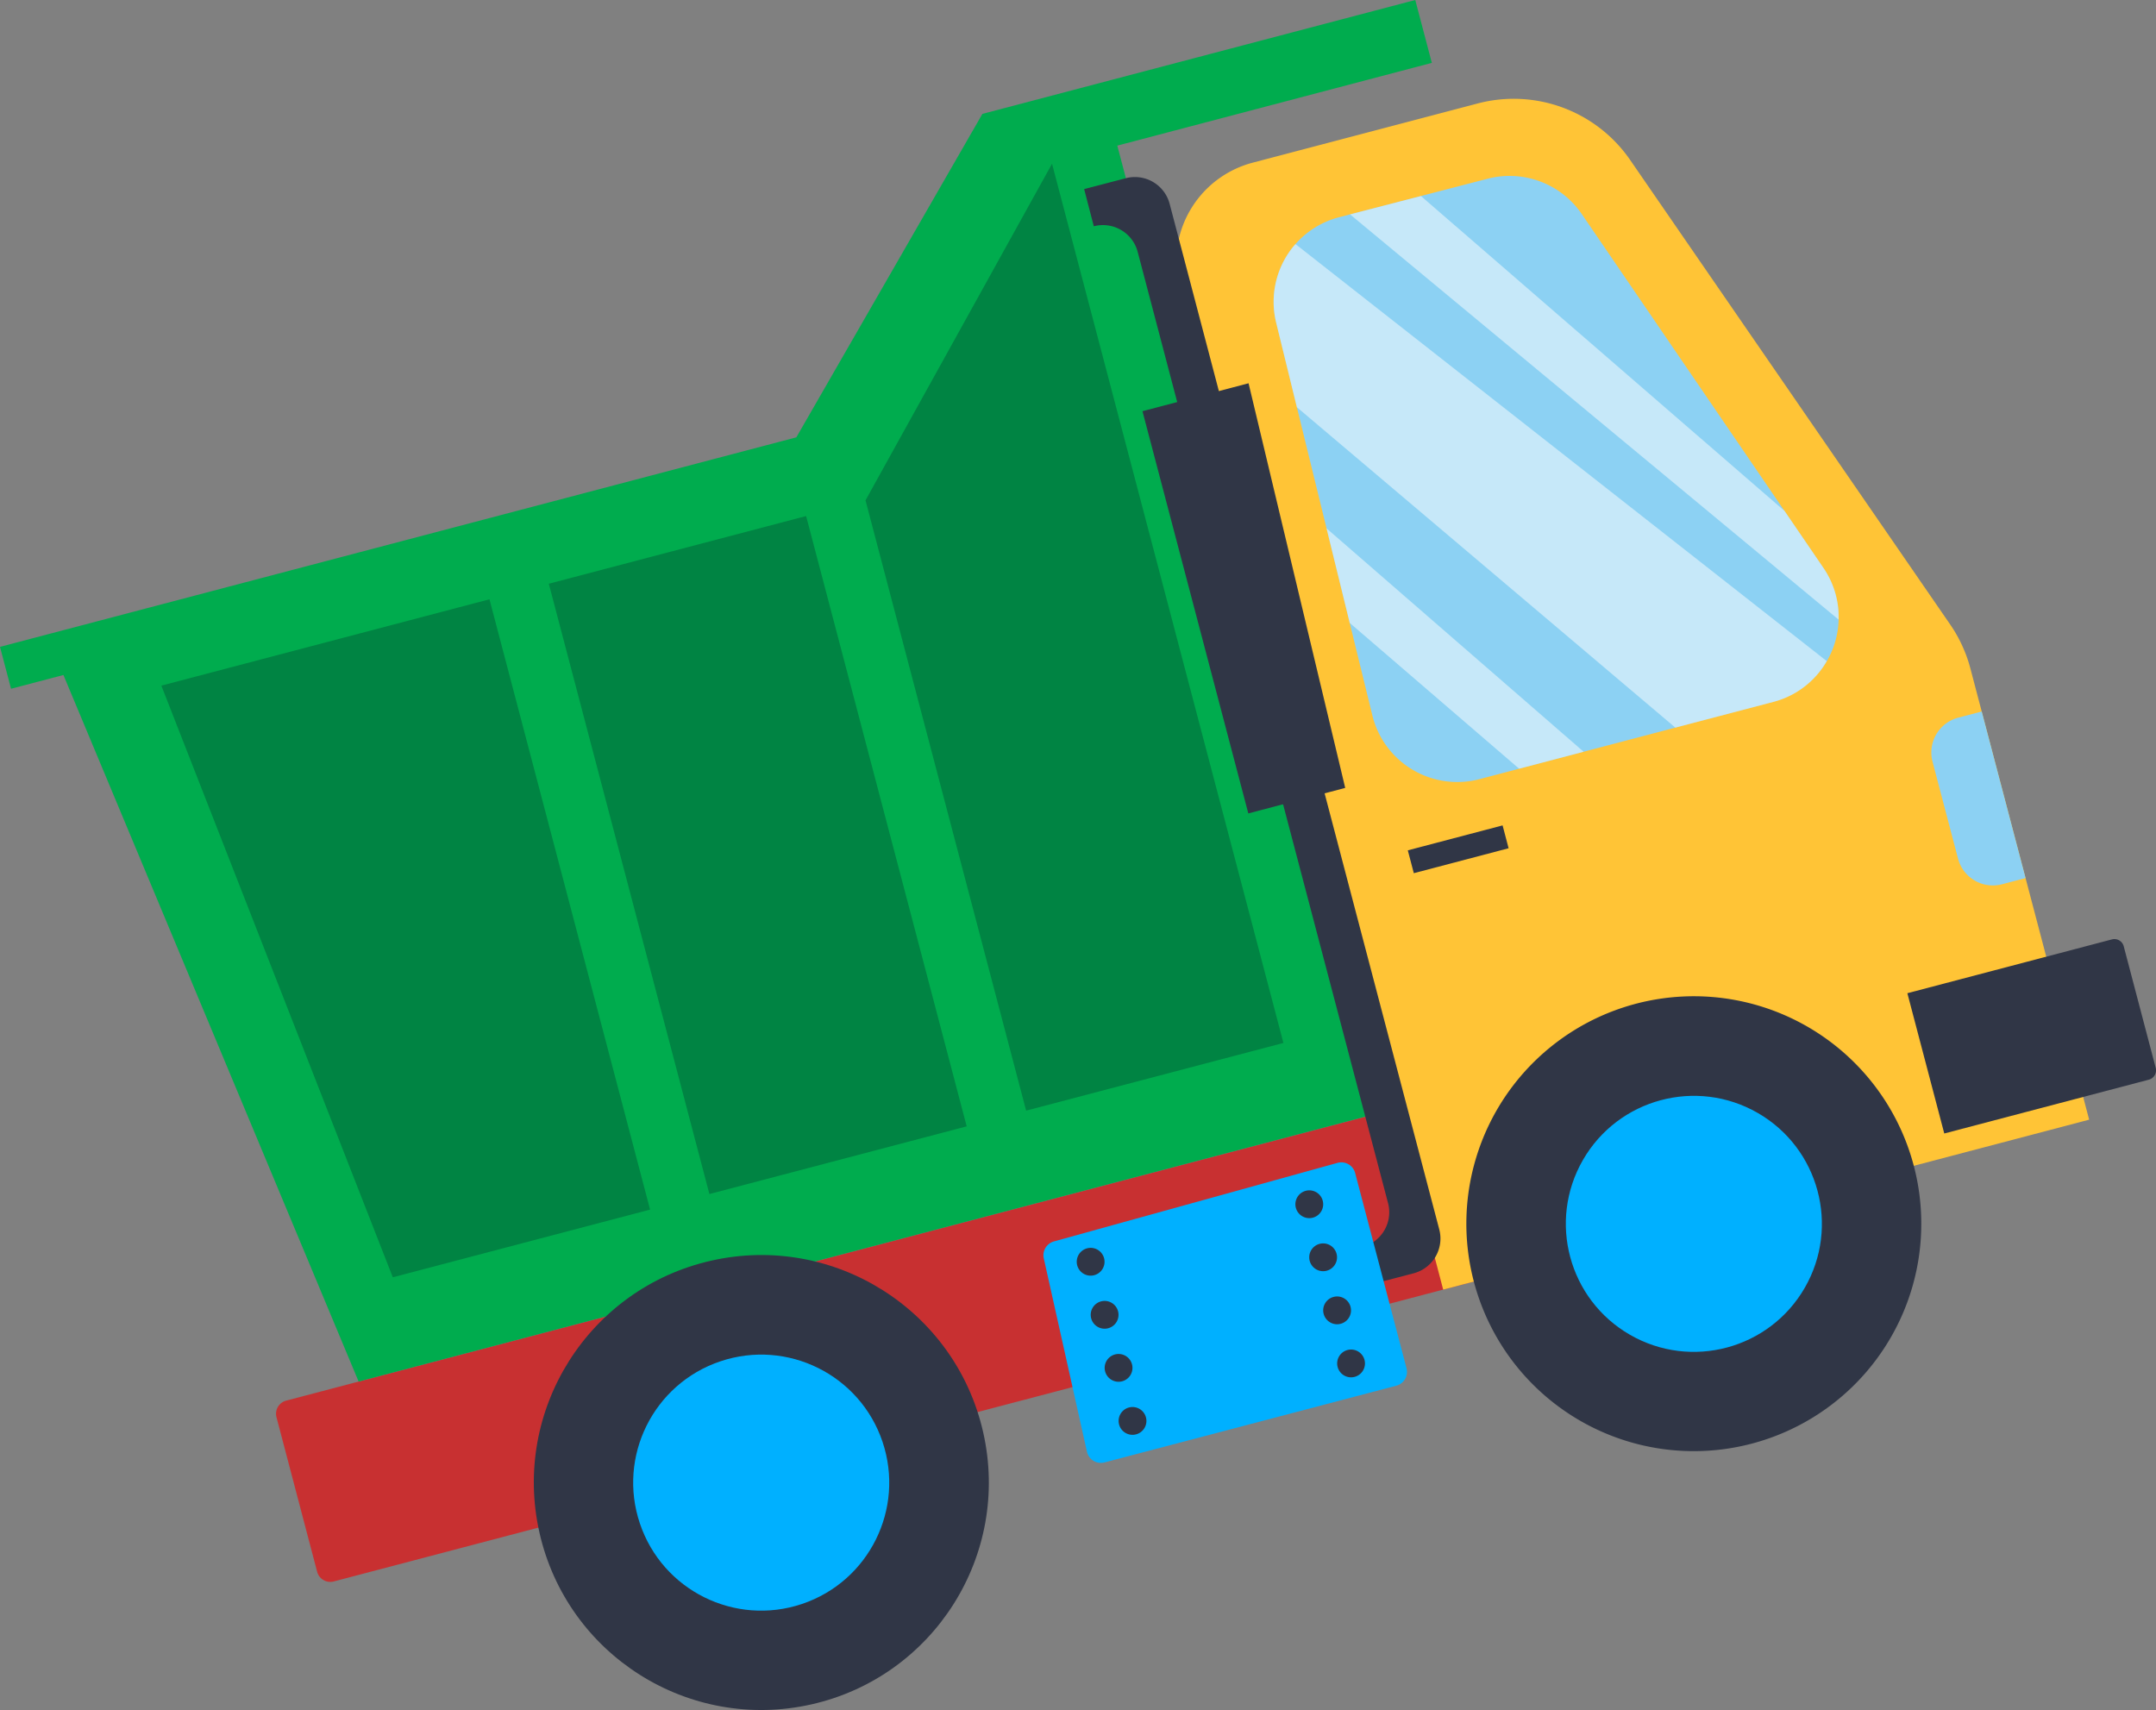 <svg id="Capa_1" data-name="Capa 1" xmlns="http://www.w3.org/2000/svg" viewBox="0 0 792.77 628.86"><rect x="0" y="0" width="792.77" height="628.86" fill="#808080" stroke="none"/><defs><style>.cls-1{fill:#c83031;}.cls-2{fill:#00ac4e;}.cls-3{fill:#008443;}.cls-4{fill:#303646;}.cls-5{fill:#00b0ff;}.cls-6{fill:#ffc436;}.cls-7{fill:#8cd1f3;}.cls-8{fill:#fff;opacity:0.5;}</style></defs><path class="cls-1" d="M103.93,547.64H564a5,5,0,0,1,5,5V611.4a5,5,0,0,1-5,5H103.93a0,0,0,0,1,0,0V547.64A0,0,0,0,1,103.93,547.64Z" transform="translate(807.5 967.67) rotate(165.26)"/><polygon class="cls-2" points="526.49 23.12 410.84 53.55 504.62 409.94 131.86 508.03 23.32 248.22 4.06 253.28 0 237.87 292.82 160.82 361.23 41.88 520.4 0 526.49 23.12"/><polygon class="cls-3" points="386.84 60.21 471.92 383.53 377.31 408.42 318.25 183.99 386.84 60.21"/><rect class="cls-3" x="232.24" y="289.99" width="97.83" height="232.07" transform="translate(-96.58 -6.7) rotate(-14.74)"/><polygon class="cls-3" points="179.98 220.38 239.04 444.81 144.43 469.7 59.33 252.13 179.98 220.38"/><circle class="cls-4" cx="282.43" cy="636.82" r="83.64" transform="translate(-135.87 -13.76) rotate(-12.73)"/><circle class="cls-5" cx="282.43" cy="636.82" r="47.07" transform="translate(-190.9 31.74) rotate(-18.6)"/><path class="cls-6" d="M601.92,150.44,719.59,321.25a51.89,51.89,0,0,1,7.46,16.26L770.7,503.36l-237.52,62.5L436.25,197.51a37.71,37.71,0,0,1,26.88-46.07l82.76-21.78A52,52,0,0,1,601.92,150.44Z" transform="translate(-2.51 -91.62)"/><path class="cls-4" d="M712.83,445.66h77.78a0,0,0,0,1,0,0V499a0,0,0,0,1,0,0H712.83a3.55,3.55,0,0,1-3.55-3.55V449.21a3.55,3.55,0,0,1,3.55-3.55Z" transform="translate(1592.9 646.66) rotate(165.26)"/><path class="cls-4" d="M544.45,562.9a83.64,83.64,0,1,1,102.17,59.6A83.62,83.62,0,0,1,544.45,562.9Z" transform="translate(-2.51 -91.62)"/><circle class="cls-5" cx="625.33" cy="541.61" r="47.07" transform="translate(-158.59 721.62) rotate(-60.06)"/><path class="cls-7" d="M731.2,353.26l16.12,61.26-8.65,2.27a13.24,13.24,0,0,1-16.19-9.44l-9.37-35.63a13.25,13.25,0,0,1,9.44-16.19Z" transform="translate(-2.51 -91.62)"/><path class="cls-7" d="M584.13,170.33,673,300.47a32.15,32.15,0,0,1-18.37,49.22l-108.1,28.45a32.15,32.15,0,0,1-39.4-23.45L471.76,210.27a32.14,32.14,0,0,1,23.15-38.77l54.61-14.16A32.15,32.15,0,0,1,584.13,170.33Z" transform="translate(-2.51 -91.62)"/><path class="cls-8" d="M525,163.71,658.71,279.53,673,300.47a31.79,31.79,0,0,1,5.57,19L498.93,170.46Z" transform="translate(-2.51 -91.62)"/><polygon class="cls-8" points="496.3 229.07 487.78 194.3 582.31 276.44 558.59 282.68 496.3 229.07"/><path class="cls-8" d="M618.54,359.19,479.37,241.36l-7.61-31.09a32.13,32.13,0,0,1,7.1-28.9L674.21,334.73a31.78,31.78,0,0,1-19.57,15Z" transform="translate(-2.51 -91.62)"/><rect class="cls-4" x="520.7" y="399.56" width="36.04" height="8.69" transform="translate(-87.57 58.77) rotate(-14.74)"/><path class="cls-1" d="M774.71,320.53" transform="translate(-2.51 -91.62)"/><path class="cls-4" d="M503.48,550.17h0A13.2,13.2,0,0,0,512.89,534L459.44,330.9l15.29-4,57,216.81a13.2,13.2,0,0,1-9.41,16.14l-15.29,4Z" transform="translate(-2.51 -91.62)"/><path class="cls-4" d="M404.71,174.83h0a13.2,13.2,0,0,1,16.13,9.41L474.3,387.38l15.29-4-57-216.81a13.21,13.21,0,0,0-16.14-9.41l-15.29,4Z" transform="translate(-2.51 -91.62)"/><polygon class="cls-4" points="494.64 289.74 459.01 299.12 420.09 151.21 459.1 140.94 494.64 289.74"/><path class="cls-5" d="M500.81,523l18.88,71.75a5.27,5.27,0,0,1-3.75,6.44L408.66,629.4a5.26,5.26,0,0,1-6.48-3.95l-15.87-71.09a5.28,5.28,0,0,1,3.74-6.23l104.26-28.88A5.25,5.25,0,0,1,500.81,523Z" transform="translate(-2.51 -91.62)"/><path class="cls-4" d="M479,535.77a5.11,5.11,0,1,0,3.64-6.25A5.12,5.12,0,0,0,479,535.77Z" transform="translate(-2.51 -91.62)"/><path class="cls-4" d="M484.09,555.28a5.11,5.11,0,1,0,3.64-6.25A5.11,5.11,0,0,0,484.09,555.28Z" transform="translate(-2.51 -91.62)"/><path class="cls-4" d="M489.23,574.79a5.11,5.11,0,1,0,3.64-6.25A5.1,5.1,0,0,0,489.23,574.79Z" transform="translate(-2.51 -91.62)"/><path class="cls-4" d="M494.36,594.3a5.11,5.11,0,1,0,3.64-6.24A5.11,5.11,0,0,0,494.36,594.3Z" transform="translate(-2.51 -91.62)"/><path class="cls-4" d="M398.6,556.91a5.11,5.11,0,1,0,3.64-6.24A5.12,5.12,0,0,0,398.6,556.91Z" transform="translate(-2.51 -91.62)"/><path class="cls-4" d="M403.74,576.42a5.11,5.11,0,1,0,3.64-6.24A5.11,5.11,0,0,0,403.74,576.42Z" transform="translate(-2.51 -91.62)"/><path class="cls-4" d="M408.87,595.93a5.11,5.11,0,1,0,3.64-6.24A5.11,5.11,0,0,0,408.87,595.93Z" transform="translate(-2.51 -91.62)"/><path class="cls-4" d="M414,615.44a5.11,5.11,0,1,0,3.64-6.24A5.1,5.1,0,0,0,414,615.44Z" transform="translate(-2.51 -91.62)"/></svg>